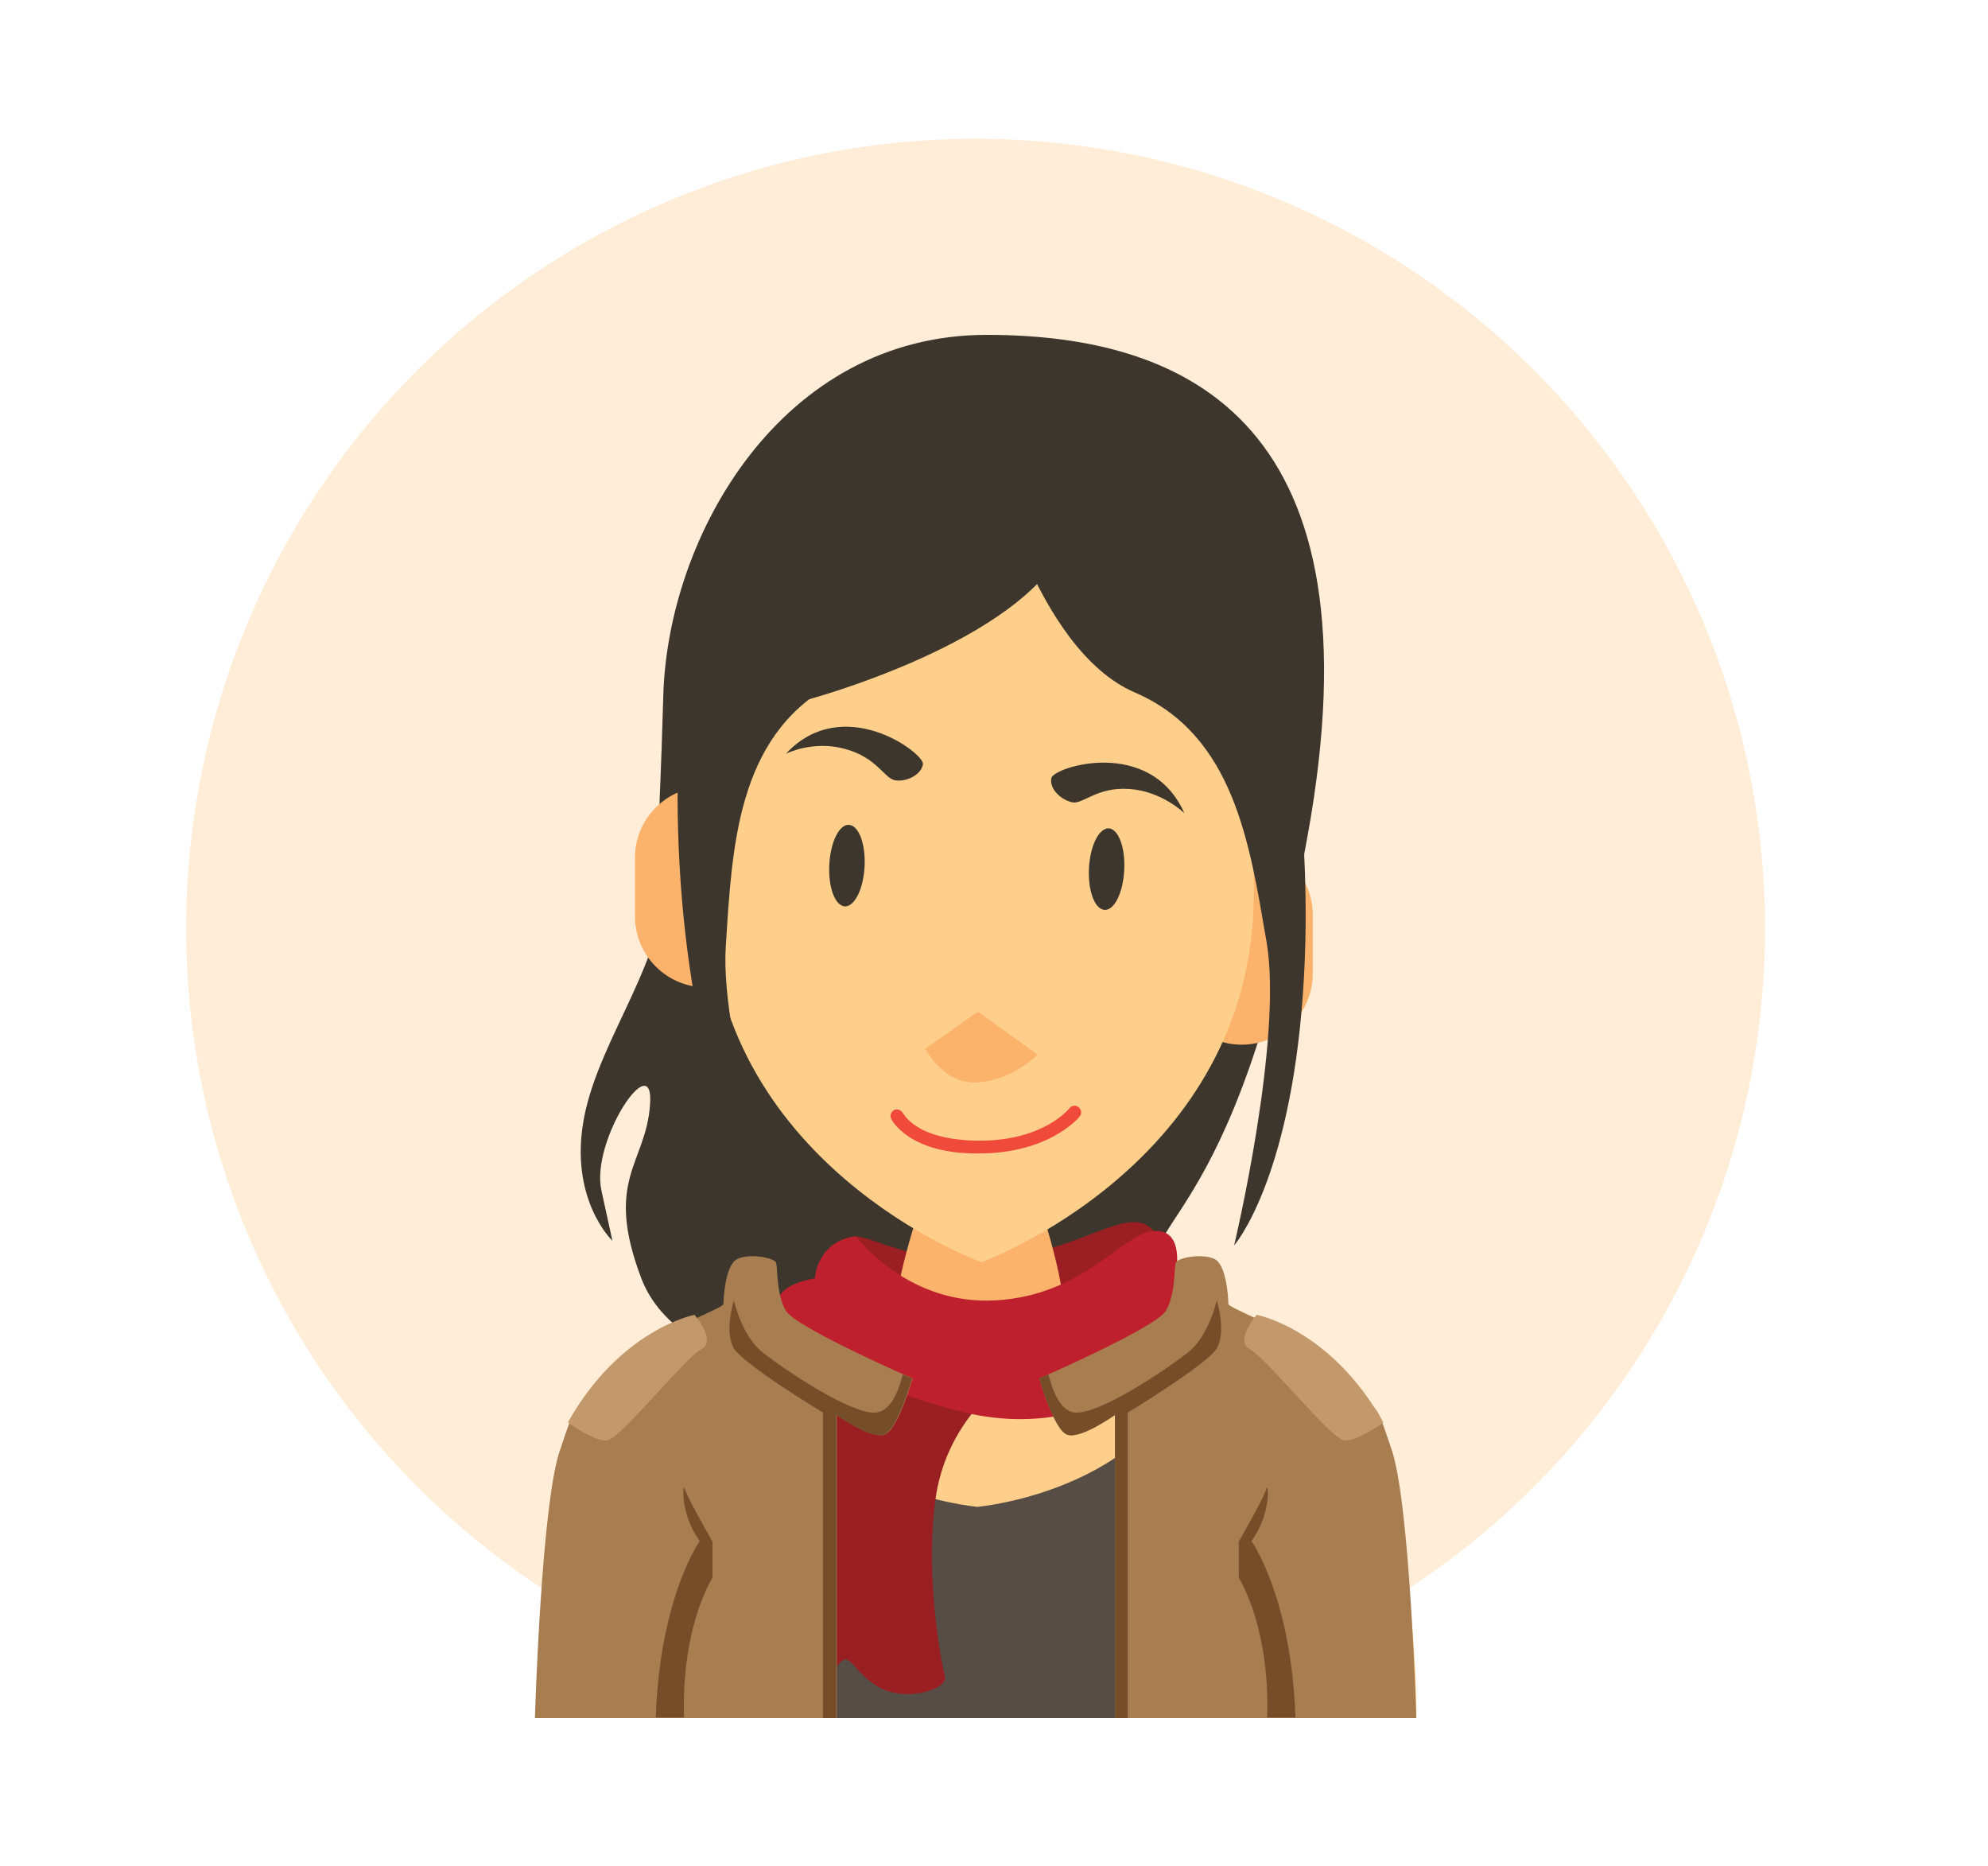 <?xml version="1.0" encoding="utf-8"?>
<svg id="master-artboard" viewBox="0 0 343.74 322.597" version="1.1" xmlns="http://www.w3.org/2000/svg" x="0px" y="0px" enable-background="new 0 0 1400 980" width="343.74px" height="322.597px" xmlns:xlink="http://www.w3.org/1999/xlink"><rect x="0" y="0" width="343.74" height="322.597" fill="#808080" stroke="none"/><rect id="ee-background" x="0" y="0" width="343.74" height="322.597" style="fill: white; fill-opacity: 0; pointer-events: none;"/>
<path d="M 0 0 H 1400 V 980 H 0 V 0 Z" fill="#FFFFFF" transform="matrix(1, 0, 0, 1, -375.209, -509.212)"/><defs>
					<path d="M 680.4 310.3 A 136.5 136.5 0 0 1 543.9 446.8 A 136.5 136.5 0 0 1 407.4 310.3 A 136.5 136.5 0 0 1 543.9 173.8 A 136.5 136.5 0 0 1 680.4 310.3 Z" id="SVGID_3_"/>
				</defs><clipPath id="SVGID_4_">
					<use overflow="visible" xlink:href="#SVGID_3_"/>
				</clipPath><defs>
					<path d="M 992.6 310.3 A 136.5 136.5 0 0 1 856.1 446.8 A 136.5 136.5 0 0 1 719.6 310.3 A 136.5 136.5 0 0 1 856.1 173.8 A 136.5 136.5 0 0 1 992.6 310.3 Z" id="SVGID_5_"/>
				</defs><clipPath id="SVGID_6_">
					<use overflow="visible" xlink:href="#SVGID_5_"/>
				</clipPath><defs>
					<path d="M 1304.8 310.3 A 136.5 136.5 0 0 1 1168.3 446.8 A 136.5 136.5 0 0 1 1031.8 310.3 A 136.5 136.5 0 0 1 1168.3 173.8 A 136.5 136.5 0 0 1 1304.8 310.3 Z" id="SVGID_7_"/>
				</defs><clipPath id="SVGID_8_">
					<use overflow="visible" xlink:href="#SVGID_7_"/>
				</clipPath><defs>
					<path d="M 368.2 669.7 A 136.5 136.5 0 0 1 231.7 806.2 A 136.5 136.5 0 0 1 95.2 669.7 A 136.5 136.5 0 0 1 231.7 533.2 A 136.5 136.5 0 0 1 368.2 669.7 Z" id="SVGID_9_"/>
				</defs><clipPath id="SVGID_10_">
					<use overflow="visible" xlink:href="#SVGID_9_"/>
				</clipPath><path d="M 680.4 669.7 A 136.5 136.5 0 0 1 543.9 806.2 A 136.5 136.5 0 0 1 407.4 669.7 A 136.5 136.5 0 0 1 543.9 533.2 A 136.5 136.5 0 0 1 680.4 669.7 Z" fill="#FFEDD8" transform="matrix(1, 0, 0, 1, -375.209, -509.212)"/><defs>
					<path d="M 680.4 669.7 A 136.5 136.5 0 0 1 543.9 806.2 A 136.5 136.5 0 0 1 407.4 669.7 A 136.5 136.5 0 0 1 543.9 533.2 A 136.5 136.5 0 0 1 680.4 669.7 Z" id="SVGID_11_"/>
				</defs><clipPath id="SVGID_12_">
					<use overflow="visible" xlink:href="#SVGID_11_"/>
				</clipPath><g transform="matrix(1, 0, 0, 1, -375.209, -509.212)">
						<path fill="#3C362D" d="M523,748.8c0,0-30.4-1.5-36.9-18.6c-6.5-17.1,0.8-19.8,1.5-30c0.8-10.3-10.3,6.1-8.4,14.8&#10;&#9;&#9;&#9;&#9;&#9;&#9;&#9;c1.9,8.7,1.9,8.7,1.9,8.7s-7.6-7.2-4.9-21.3c2.7-14.1,14.8-28.1,13.7-42.2c-1.1-14.1-0.8-3,0-30.8&#10;&#9;&#9;&#9;&#9;&#9;&#9;&#9;c0.8-27.7,20.5-62.3,55.9-62.3c35.3,0,68.4,15.6,55.5,86.6c-12.9,71.1-30.8,65-26.2,79.8c4.6,14.8,7.2,17.5,7.2,17.5&#10;&#9;&#9;&#9;&#9;&#9;&#9;&#9;L523,748.8z"/>
					</g><path fill="#FBB36B" d="M509.6,667.6c0,6.8-5.5,12.3-12.3,12.3l0,0c-6.8,0-12.3-5.5-12.3-12.3v-10.1c0-6.8,5.5-12.3,12.3-12.3&#10;&#9;&#9;&#9;&#9;&#9;&#9;&#9;l0,0c6.8,0,12.3,5.5,12.3,12.3V667.6z" transform="matrix(1, 0, 0, 1, -375.209, -509.212)"/><path fill="#FBB36B" d="M577.6,677.5c0,6.8,5.5,12.3,12.3,12.3l0,0c6.8,0,12.3-5.5,12.3-12.3v-10.1c0-6.8-5.5-12.3-12.3-12.3&#10;&#9;&#9;&#9;&#9;&#9;&#9;&#9;l0,0c-6.8,0-12.3,5.5-12.3,12.3V677.5z" transform="matrix(1, 0, 0, 1, -375.209, -509.212)"/><g transform="matrix(1, 0, 0, 1, -375.209, -509.212)">
							<path fill="#FECE8B" d="M593.8,738.9c-22.1-5.5-41.1-8.8-47.7-9.9v-0.4c0,0-0.4,0.1-1.2,0.2c-0.8-0.1-1.2-0.2-1.2-0.2v0.4&#10;&#9;&#9;&#9;&#9;&#9;&#9;&#9;&#9;c-6.6,1.1-25.6,4.4-47.7,9.9c-27.4,6.8-26.2,67.3-26.2,67.3h150.3C620.1,806.2,621.2,745.7,593.8,738.9z"/>
						</g><path fill="#9A1F22" d="M522.9,735.5c0,0-2.3-7.1-2-8.8c0.3-1.7,0.6-3.1,2.3-3.7c1.7-0.6,12.5,6,26.5,3.7&#10;&#9;&#9;&#9;&#9;&#9;&#9;&#9;&#9;c14-2.3,21.1-9.4,25.1-4.6c4,4.8-5.7,14.8-8.3,16.2c-2.6,1.4-8.5,4.6-18,3.4C539.2,740.6,522.9,735.5,522.9,735.5z" transform="matrix(1, 0, 0, 1, -375.209, -509.212)"/><path fill="#FBB36B" d="M553,711.6l-8.3-1.7l-8.3,1.7c0,0-6.3,17.1-6.3,24.5c0,7.4,14.5,10.8,14.5,10.8s14.5-3.4,14.5-10.8&#10;&#9;&#9;&#9;&#9;&#9;&#9;&#9;&#9;C559.3,728.7,553,711.6,553,711.6z" transform="matrix(1, 0, 0, 1, -375.209, -509.212)"/><path fill="#564D47" d="M499.9,775.7l-7.7-35.6c0,0-10,6.5-19.1,29.6c0,0-0.3,17.1,18.5,17.1L499.9,775.7z" transform="matrix(1, 0, 0, 1, -375.209, -509.212)"/><path fill="#564D47" d="M589.9,775.7l7.7-35.6c0,0,10,8.5,19.1,31.6c0,0,0.3,15.1-18.5,15.1L589.9,775.7z" transform="matrix(1, 0, 0, 1, -375.209, -509.212)"/><path fill="#564D47" d="M489.5,742c1.1,6.6,2.9,18.9,2.9,31.9c0,0-5.1,15.7-5.6,32.3h114.9c-0.5-16.5-5.6-32.3-5.6-32.3&#10;&#9;&#9;&#9;&#9;&#9;&#9;&#9;&#9;c0-13.6,1.9-26.4,3-32.7c-1.6-1-3.4-1.8-5.3-2.2c-3.5-0.9-6.9-1.7-10.3-2.4c-3.6,27.7-33.8,32.5-39.3,33.1&#10;&#9;&#9;&#9;&#9;&#9;&#9;&#9;&#9;c-5.5-0.6-35.6-5.4-39.3-32.8c-2.9,0.7-5.9,1.4-8.9,2.2C493.6,739.5,491.5,740.6,489.5,742z" transform="matrix(1, 0, 0, 1, -375.209, -509.212)"/><path fill="#FECE8B" d="M544.9,594.1l-47.1,18.7c0,0,0,4,0,50.8c0,46.9,47.1,63.8,47.1,63.8s47.1-17,47.1-63.8&#10;&#9;&#9;&#9;&#9;&#9;&#9;&#9;c0-46.9,0-50.8,0-50.8L544.9,594.1z" transform="matrix(1, 0, 0, 1, -375.209, -509.212)"/><g transform="matrix(1, 0, 0, 1, -375.209, -509.212)">
							<path fill="#3C362D" d="M569.6,659.6c-0.2,3.9-1.7,7-3.4,6.9c-1.7-0.1-2.9-3.3-2.7-7.2c0.2-3.9,1.7-6.9,3.4-6.9&#10;&#9;&#9;&#9;&#9;&#9;&#9;&#9;&#9;C568.6,652.5,569.8,655.7,569.6,659.6z"/>
						</g><path fill="#3C362D" d="M524.7,659c-0.2,3.9-1.7,6.9-3.4,6.9c-1.7-0.1-2.9-3.3-2.7-7.2c0.2-3.9,1.7-7,3.4-6.9&#10;&#9;&#9;&#9;&#9;&#9;&#9;&#9;&#9;C523.7,651.9,524.9,655.1,524.7,659z" transform="matrix(1, 0, 0, 1, -375.209, -509.212)"/><path fill="#FBB36B" d="M554.6,691.5l-10.3-7.4l-9.1,6.4c0,0,3.2,6.4,9.3,5.8C550.5,695.8,554.6,691.5,554.6,691.5z" transform="matrix(1, 0, 0, 1, -375.209, -509.212)"/><path fill="#3C362D" d="M511.1,639.5c0,0,4.8-2.4,10.3-0.8c5.5,1.5,6.7,5.1,8.6,5.4c1.9,0.3,4.5-0.9,4.8-2.8&#10;&#9;&#9;&#9;&#9;&#9;&#9;&#9;C535,639.4,521,628.9,511.1,639.5z" transform="matrix(1, 0, 0, 1, -375.209, -509.212)"/><path fill="#3C362D" d="M580,649.8c0,0-3.8-3.8-9.5-4.2c-5.7-0.4-8,2.7-9.9,2.3c-1.9-0.4-4-2.3-3.6-4.2&#10;&#9;&#9;&#9;&#9;&#9;&#9;&#9;C557.4,641.8,574.1,636.5,580,649.8z" transform="matrix(1, 0, 0, 1, -375.209, -509.212)"/><path fill="#F04B3A" d="M529.3,702.6c-0.3-0.6,0-1.2,0.5-1.5l0,0c0.6-0.3,1.2,0,1.5,0.5l0,0c0.1-0.1,1.9,4.7,13.2,4.8l0,0&#10;&#9;&#9;&#9;&#9;&#9;&#9;&#9;c11.3,0,15.6-5.6,15.6-5.6l0,0c0.4-0.5,1.1-0.6,1.6-0.2l0,0c0.5,0.4,0.6,1.1,0.2,1.6l0,0c-0.1,0.2-5.3,6.4-17.4,6.4l0,0&#10;&#9;&#9;&#9;&#9;&#9;&#9;&#9;c-0.1,0-0.1,0-0.2,0l0,0C532.5,708.7,529.4,702.9,529.3,702.6L529.3,702.6z" transform="matrix(1, 0, 0, 1, -375.209, -509.212)"/><path fill="#3C362D" d="M539.4,585c0,0-4.2,33.4-20.5,42.6c-16.3,9.1-17.1,28.1-18.2,45.2c-1.1,17.1,11,51.7,11,51.7&#10;&#9;&#9;&#9;&#9;&#9;&#9;&#9;s-10.6-9.9-16.3-42.2c-5.7-32.3-2.3-63.5,1.5-80.2C500.6,585.4,539.4,585,539.4,585z" transform="matrix(1, 0, 0, 1, -375.209, -509.212)"/><path fill="#3C362D" d="M546.6,588.7c0,0,7.6,32.8,24.8,40.2c17.2,7.4,19.9,26.2,22.8,43.1c2.9,16.9-5.6,52.5-5.6,52.5&#10;&#9;&#9;&#9;&#9;&#9;&#9;&#9;s9.6-10.9,11.9-43.6c2.3-32.7-4.3-63.4-9.8-79.6C585.2,585.1,546.6,588.7,546.6,588.7z" transform="matrix(1, 0, 0, 1, -375.209, -509.212)"/><path fill="#3C362D" d="M514.7,630.2c0,0,37.2-9.9,44.8-27l-1.5-20.1c0,0-20.1-2.7-31.2,4.9&#10;&#9;&#9;&#9;&#9;&#9;&#9;&#9;C515.8,595.6,514.7,630.2,514.7,630.2z" transform="matrix(1, 0, 0, 1, -375.209, -509.212)"/><path fill="#9A1F22" d="M548.6,748.3c0,0-10,6.8-11.7,20.5c-1.7,13.7,1.1,27.9,1.7,30.2c0.6,2.3-7.1,4.6-11.7,1.7&#10;&#9;&#9;&#9;&#9;&#9;&#9;&#9;c-4.6-2.8-4.6-6.3-6.8-3.7c-2.3,2.6-5.7-25.1-5.7-37.9c0-12.8,11.4-17.4,11.4-17.4L548.6,748.3z" transform="matrix(1, 0, 0, 1, -375.209, -509.212)"/><path fill="#BE202E" d="M523.2,722.9c0,0,8.8,12,24.2,11.1c15.4-0.9,21.9-11.7,27.4-12c5.4-0.3,3.7,7.4,3.7,7.4&#10;&#9;&#9;&#9;&#9;&#9;&#9;&#9;s4.6,3.1,3.7,8.5c-0.9,5.4-17.4,21.1-40.5,15.4c-23.1-5.7-31.6-15.4-31.9-18.8c-0.3-3.4,6.3-4.3,6.3-4.3&#10;&#9;&#9;&#9;&#9;&#9;&#9;&#9;S516.4,723.8,523.2,722.9z" transform="matrix(1, 0, 0, 1, -375.209, -509.212)"/><g transform="matrix(1, 0, 0, 1, -375.209, -509.212)">
							<path fill="#A87D50" d="M467.7,806.2h52.2v-52.4c0,0,6,4.3,8.3,3.4c2.3-0.9,4.8-9.7,4.8-9.7s-20.2-8.8-21.9-11.7&#10;&#9;&#9;&#9;&#9;&#9;&#9;&#9;&#9;c-1.7-2.9-1.4-7.4-1.7-8.3c-0.3-0.9-4.8-1.7-6.8-0.6c-2,1.1-2.3,6.8-2.3,7.7c0,0.9-12,4.6-19.4,12.3&#10;&#9;&#9;&#9;&#9;&#9;&#9;&#9;&#9;c-7.4,7.7-5.7,3.7-8.8,12.8C468.8,768.8,467.7,806.2,467.7,806.2z"/>
						</g><path fill="#754D29" d="M526.6,753.4c-4.3,0.3-15.7-7.4-19.4-10.3c-3.7-2.8-5.1-9.1-5.1-9.1s-1.7,5.4,0,8.3&#10;&#9;&#9;&#9;&#9;&#9;&#9;&#9;&#9;c1.7,2.8,15.4,11.1,15.4,11.1v52.8h2.3v-52.4c0,0,6,4.3,8.3,3.4c2.3-0.9,4.8-9.7,4.8-9.7s-0.7-0.3-1.6-0.7&#10;&#9;&#9;&#9;&#9;&#9;&#9;&#9;&#9;C530.6,749.7,529.2,753.2,526.6,753.4z" transform="matrix(1, 0, 0, 1, -375.209, -509.212)"/><path fill="#754D29" d="M493.5,806.2c-0.2-4.4,0-15.5,4.9-24.3v-6.2c0,0-4.6-8-4.8-9.2c-0.3-1.1-0.9,4.3,2.6,9.1&#10;&#9;&#9;&#9;&#9;&#9;&#9;&#9;&#9;c0,0-6.9,9.7-7.6,30.5H493.5z" transform="matrix(1, 0, 0, 1, -375.209, -509.212)"/><path fill="#C3996B" d="M473.4,755.1c0,0,4.6,3.4,6.8,3.1c2.3-0.3,13.4-14.2,16.2-15.7c2.9-1.4-1.1-6-1.1-6&#10;&#9;&#9;&#9;&#9;&#9;&#9;&#9;&#9;S482.5,738.9,473.4,755.1z" transform="matrix(1, 0, 0, 1, -375.209, -509.212)"/><g transform="matrix(1, 0, 0, 1, -375.209, -509.212)">
							<path fill="#A87D50" d="M620.1,806.2H568v-52.4c0,0-6,4.3-8.3,3.4c-2.3-0.9-4.8-9.7-4.8-9.7s20.2-8.8,21.9-11.7&#10;&#9;&#9;&#9;&#9;&#9;&#9;&#9;&#9;c1.7-2.9,1.4-7.4,1.7-8.3c0.3-0.9,4.8-1.7,6.8-0.6c2,1.1,2.3,6.8,2.3,7.7c0,0.9,12,4.6,19.4,12.3c7.4,7.7,5.7,3.7,8.8,12.8&#10;&#9;&#9;&#9;&#9;&#9;&#9;&#9;&#9;C619,768.8,620.1,806.2,620.1,806.2z"/>
						</g><path fill="#754D29" d="M561.1,753.4c4.3,0.3,15.7-7.4,19.4-10.3c3.7-2.8,5.1-9.1,5.1-9.1s1.7,5.4,0,8.3&#10;&#9;&#9;&#9;&#9;&#9;&#9;&#9;&#9;c-1.7,2.8-15.4,11.1-15.4,11.1v52.8H568v-52.4c0,0-6,4.3-8.3,3.4c-2.3-0.9-4.8-9.7-4.8-9.7s0.7-0.3,1.6-0.7&#10;&#9;&#9;&#9;&#9;&#9;&#9;&#9;&#9;C557.2,749.7,558.6,753.2,561.1,753.4z" transform="matrix(1, 0, 0, 1, -375.209, -509.212)"/><path fill="#754D29" d="M594.3,806.2c0.2-4.4,0-15.5-4.9-24.3v-6.2c0,0,4.6-8,4.8-9.2c0.3-1.1,0.9,4.3-2.6,9.1&#10;&#9;&#9;&#9;&#9;&#9;&#9;&#9;&#9;c0,0,6.9,9.7,7.6,30.5H594.3z" transform="matrix(1, 0, 0, 1, -375.209, -509.212)"/><path fill="#C3996B" d="M614.4,755.1c0,0-4.6,3.4-6.8,3.1c-2.3-0.3-13.4-14.2-16.2-15.7c-2.9-1.4,1.1-6,1.1-6&#10;&#9;&#9;&#9;&#9;&#9;&#9;&#9;&#9;S605.3,738.9,614.4,755.1z" transform="matrix(1, 0, 0, 1, -375.209, -509.212)"/><defs>
					<path d="M 992.6 669.7 A 136.5 136.5 0 0 1 856.1 806.2 A 136.5 136.5 0 0 1 719.6 669.7 A 136.5 136.5 0 0 1 856.1 533.2 A 136.5 136.5 0 0 1 992.6 669.7 Z" id="SVGID_13_"/>
				</defs><clipPath id="SVGID_14_">
					<use overflow="visible" xlink:href="#SVGID_13_"/>
				</clipPath><defs>
					<path d="M 1304.8 669.7 A 136.5 136.5 0 0 1 1168.3 806.2 A 136.5 136.5 0 0 1 1031.8 669.7 A 136.5 136.5 0 0 1 1168.3 533.2 A 136.5 136.5 0 0 1 1304.8 669.7 Z" id="SVGID_15_"/>
				</defs><clipPath id="SVGID_16_">
					<use overflow="visible" xlink:href="#SVGID_15_"/>
				</clipPath>
</svg>